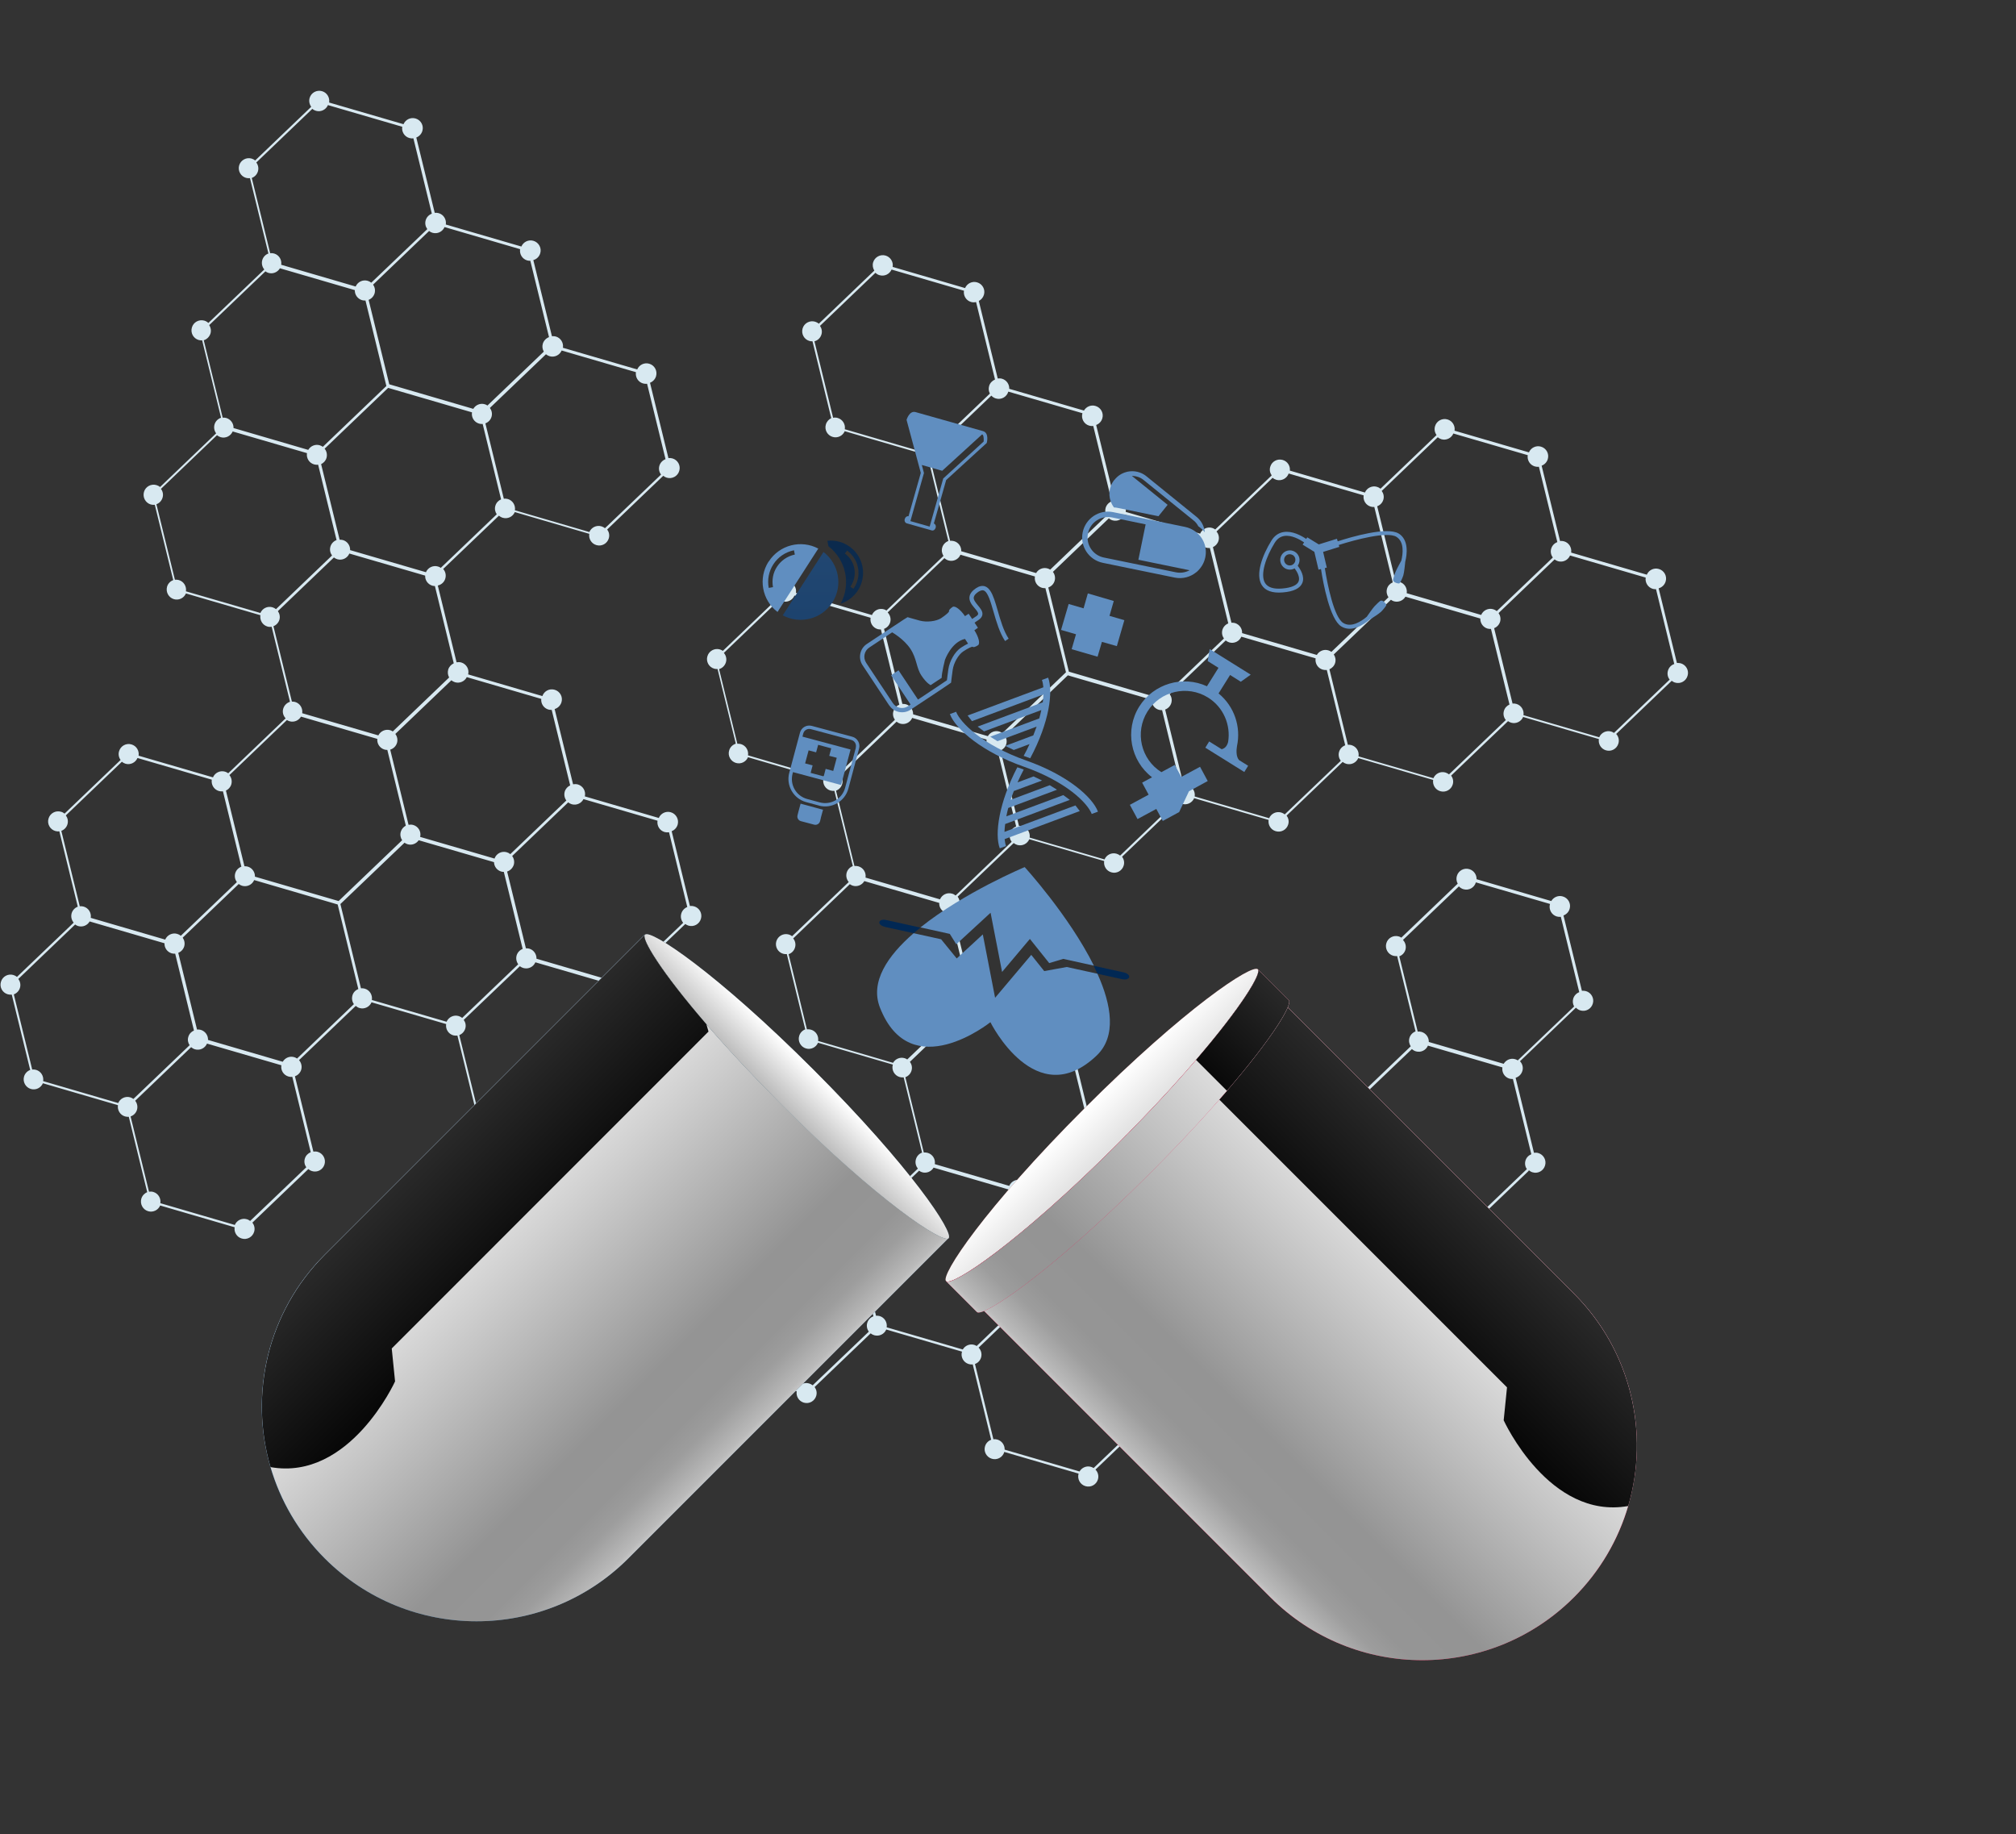 <svg width="531" height="483" viewBox="0 0 531 483" fill="none" xmlns="http://www.w3.org/2000/svg">
<rect x="0" y="0" width="531" height="483" fill="#333333" stroke="none"/>
<path d="M402.597 308.401L387.793 322.577C388.242 323.206 388.422 324.037 388.175 324.846C387.77 326.261 386.288 327.07 384.895 326.643C383.592 326.261 382.828 324.98 383.03 323.677L363.643 318.016C363.643 318.016 363.62 318.218 363.575 318.331C363.171 319.746 361.688 320.555 360.273 320.128C359.801 319.993 359.419 319.723 359.105 319.409L344.368 333.517C344.997 334.169 345.289 335.135 344.997 336.078C344.727 336.954 344.053 337.606 343.244 337.875L348.142 357.914C348.456 357.892 348.771 357.914 349.108 358.004C350.299 358.364 351.062 359.464 351.017 360.655L370.697 366.406C371.303 365.373 372.539 364.856 373.73 365.193C375.145 365.597 375.954 367.08 375.527 368.473C375.302 369.237 374.763 369.821 374.067 370.135L378.942 390.039C379.234 390.039 379.526 390.039 379.84 390.129C381.255 390.534 382.064 392.016 381.637 393.409C381.233 394.824 379.75 395.633 378.357 395.206C377.953 395.094 377.594 394.869 377.302 394.6L362.564 408.708C363.126 409.359 363.328 410.258 363.081 411.157C362.677 412.572 361.194 413.381 359.801 412.954C358.386 412.549 357.6 411.067 358.004 409.674L338.437 403.968C338.033 405.383 336.55 406.192 335.157 405.765C333.742 405.361 332.955 403.878 333.36 402.463C333.607 401.564 334.303 400.935 335.135 400.665L330.282 380.874C329.878 380.941 329.473 380.941 329.069 380.829C327.654 380.424 326.867 378.942 327.272 377.549L307.727 371.843C307.323 373.235 305.84 374.067 304.447 373.64C303.975 373.505 303.594 373.235 303.279 372.921L288.542 387.029C289.171 387.681 289.463 388.647 289.193 389.59C288.789 391.005 287.306 391.814 285.891 391.387C284.498 390.983 283.689 389.5 284.094 388.085L264.527 382.379C264.122 383.794 262.64 384.603 261.247 384.176C259.854 383.772 259.023 382.289 259.45 380.896C259.697 380.065 260.303 379.458 261.067 379.166L256.215 359.33C255.878 359.374 255.518 359.33 255.181 359.24C253.766 358.835 252.957 357.353 253.384 355.96L233.435 350.141C232.918 351.354 231.57 352.028 230.267 351.646C229.908 351.534 229.593 351.377 229.324 351.152L214.564 365.283C215.036 365.934 215.238 366.765 214.991 367.597C214.587 369.012 213.104 369.821 211.711 369.394C210.408 369.012 209.622 367.709 209.847 366.406L190.234 360.677C189.718 361.891 188.37 362.564 187.067 362.183C185.652 361.778 184.843 360.296 185.27 358.903C185.517 358.071 186.146 357.442 186.887 357.173L182.035 337.359C181.698 337.404 181.338 337.359 180.979 337.269C179.676 336.887 178.912 335.606 179.114 334.303L159.278 328.507C158.761 329.72 157.413 330.394 156.11 330.013C154.695 329.608 153.886 328.125 154.313 326.733C154.582 325.834 155.256 325.205 156.087 324.935L151.19 304.852C150.853 304.896 150.471 304.852 150.112 304.762C148.809 304.38 148.045 303.099 148.247 301.796L128.635 296.068C128.118 297.281 126.77 297.955 125.467 297.573C124.075 297.169 123.266 295.686 123.67 294.293C123.917 293.439 124.569 292.81 125.333 292.541L120.48 272.726C120.121 272.771 119.739 272.749 119.379 272.659C118.076 272.277 117.313 270.997 117.515 269.694L97.858 263.965C97.341 265.178 95.993 265.852 94.69 265.47C94.308 265.358 93.971 265.156 93.702 264.909L78.763 279.196C79.347 279.848 79.594 280.791 79.347 281.69C79.1 282.544 78.448 283.173 77.684 283.442L82.537 303.279C82.896 303.234 83.3 303.234 83.682 303.346C85.075 303.751 85.884 305.233 85.48 306.626C85.075 308.042 83.593 308.85 82.2 308.424C81.818 308.311 81.481 308.109 81.211 307.884L66.474 321.992C66.991 322.644 67.193 323.52 66.946 324.374C66.541 325.789 65.059 326.598 63.666 326.171C62.363 325.789 61.599 324.509 61.801 323.206L42.189 317.477C41.673 318.69 40.325 319.364 39.022 318.982C37.629 318.578 36.82 317.095 37.224 315.68C37.472 314.871 38.056 314.264 38.775 313.972L33.922 294.113C33.608 294.136 33.271 294.113 32.934 294.023C31.631 293.641 30.867 292.361 31.069 291.058L11.3 285.284C10.783 286.498 9.435 287.172 8.132 286.79C6.739 286.385 5.931 284.903 6.335 283.51C6.582 282.678 7.211 282.049 7.952 281.78L3.1 261.943C2.763 261.988 2.404 261.943 2.044 261.853C0.629 261.449 -0.18 259.966 0.247 258.573C0.651 257.158 2.134 256.349 3.527 256.776C3.886 256.889 4.201 257.046 4.47 257.27L19.41 242.983C18.848 242.331 18.623 241.41 18.87 240.511C19.118 239.68 19.747 239.051 20.488 238.782L15.636 218.945C15.299 218.99 14.939 218.945 14.58 218.855C13.164 218.451 12.356 216.968 12.782 215.575C13.187 214.16 14.669 213.374 16.062 213.778C16.422 213.868 16.736 214.048 17.006 214.272L31.765 200.142C31.294 199.49 31.114 198.659 31.361 197.85C31.765 196.435 33.248 195.626 34.641 196.053C35.944 196.435 36.708 197.715 36.506 199.018L56.095 204.724C56.612 203.511 57.96 202.837 59.263 203.219C59.577 203.309 59.869 203.466 60.116 203.646L75.236 189.179C74.606 188.505 74.314 187.539 74.606 186.618C74.876 185.741 75.55 185.09 76.381 184.82L71.551 165.074C71.192 165.118 70.81 165.118 70.45 165.006C69.147 164.624 68.384 163.344 68.586 162.018L48.974 156.29C48.457 157.503 47.109 158.177 45.806 157.795C44.413 157.39 43.605 155.908 44.009 154.492C44.256 153.661 44.885 153.055 45.626 152.763L40.774 132.948C40.437 132.993 40.078 132.948 39.718 132.859C38.325 132.454 37.517 130.971 37.921 129.556C38.325 128.141 39.808 127.332 41.223 127.759C41.583 127.871 41.897 128.029 42.167 128.253L56.926 114.123C56.455 113.471 56.275 112.64 56.5 111.809C56.747 110.933 57.421 110.281 58.229 110.012L53.242 89.636C52.95 89.636 52.636 89.636 52.343 89.546C50.928 89.141 50.12 87.659 50.546 86.243C50.951 84.828 52.433 84.042 53.826 84.446C54.231 84.558 54.59 84.783 54.882 85.053L69.619 70.967C69.058 70.316 68.833 69.395 69.08 68.496C69.327 67.665 69.934 67.036 70.698 66.766L65.845 46.929C65.508 46.974 65.149 46.929 64.789 46.84C63.396 46.435 62.588 44.953 62.992 43.56C63.396 42.167 64.879 41.358 66.272 41.763C66.631 41.875 66.946 42.032 67.215 42.257L81.975 28.126C81.503 27.475 81.323 26.643 81.548 25.812C81.953 24.397 83.435 23.611 84.828 24.015C86.131 24.397 86.895 25.677 86.693 27.003L106.282 32.709C106.799 31.496 108.147 30.822 109.45 31.204C110.865 31.608 111.674 33.091 111.247 34.484C111 35.315 110.393 35.922 109.652 36.214L114.505 56.05C114.841 56.005 115.201 56.05 115.56 56.14C116.863 56.522 117.627 57.803 117.425 59.128L137.329 64.924C137.846 63.711 139.194 63.037 140.497 63.419C141.89 63.823 142.721 65.306 142.294 66.699C142.024 67.62 141.305 68.271 140.474 68.496L145.372 88.535C145.709 88.512 146.068 88.535 146.405 88.625C147.708 89.007 148.472 90.287 148.27 91.59L167.837 97.296C168.353 96.083 169.701 95.409 171.004 95.791C172.42 96.195 173.206 97.678 172.802 99.071C172.554 99.902 171.948 100.509 171.206 100.801L176.059 120.638C176.396 120.593 176.755 120.638 177.115 120.727C178.53 121.132 179.339 122.614 178.912 124.007C178.508 125.423 177.025 126.209 175.632 125.805C175.273 125.692 174.958 125.535 174.689 125.31L159.929 139.441C160.401 140.092 160.603 140.924 160.356 141.755C159.951 143.17 158.469 143.979 157.076 143.552C155.773 143.17 155.009 141.89 155.211 140.587L135.599 134.858C135.083 136.071 133.735 136.745 132.432 136.363C132.05 136.251 131.69 136.049 131.421 135.801L116.729 149.842C117.313 150.494 117.56 151.437 117.29 152.358C117.021 153.324 116.234 153.998 115.313 154.2L120.256 174.419C120.66 174.352 121.064 174.352 121.491 174.464C122.839 174.868 123.648 176.239 123.311 177.609L142.856 183.315C143.327 181.99 144.72 181.248 146.09 181.653C147.506 182.057 148.315 183.54 147.888 184.933C147.618 185.831 146.922 186.483 146.09 186.73L150.943 206.544C151.347 206.477 151.774 206.477 152.201 206.589C153.571 206.993 154.358 208.364 154.043 209.734L173.52 215.418C174.037 214.205 175.385 213.531 176.688 213.913C178.081 214.317 178.89 215.8 178.485 217.193C178.238 218.001 177.654 218.608 176.913 218.9L181.72 238.602C182.08 238.557 182.439 238.579 182.821 238.692C184.236 239.096 185.045 240.579 184.618 241.972C184.214 243.387 182.731 244.196 181.338 243.769C181.024 243.679 180.754 243.522 180.507 243.342L165.433 257.765C165.95 258.416 166.174 259.315 165.927 260.168C165.68 260.977 165.096 261.584 164.355 261.876L169.207 281.735C169.544 281.713 169.881 281.735 170.218 281.825C171.633 282.229 172.442 283.712 172.015 285.105L194.48 291.665L200.007 314.264C200.366 314.22 200.748 314.22 201.13 314.332C202.433 314.714 203.197 315.994 202.995 317.297L222.584 323.003C223.101 321.79 224.449 321.116 225.752 321.498C226.156 321.611 226.493 321.813 226.785 322.082L241.769 307.75C241.208 307.098 240.983 306.177 241.253 305.278C241.5 304.447 242.106 303.818 242.87 303.549L238.018 283.734C237.681 283.779 237.321 283.734 236.962 283.645C235.569 283.24 234.76 281.757 235.165 280.365L215.463 274.614C214.946 275.827 213.598 276.501 212.295 276.119C210.902 275.714 210.071 274.232 210.498 272.816C210.745 271.985 211.352 271.379 212.093 271.086L207.241 251.272C206.926 251.295 206.589 251.272 206.275 251.182C204.859 250.778 204.073 249.295 204.477 247.902C204.882 246.51 206.364 245.701 207.757 246.105C208.094 246.195 208.364 246.352 208.633 246.555L223.55 232.289C222.989 231.638 222.764 230.717 223.011 229.818C223.258 228.987 223.887 228.358 224.629 228.088L219.776 208.274C219.439 208.319 219.08 208.274 218.72 208.184C217.417 207.802 216.653 206.522 216.856 205.219L197.019 199.423C196.502 200.636 195.154 201.31 193.851 200.928C192.459 200.524 191.627 199.041 192.054 197.648C192.301 196.749 192.998 196.12 193.806 195.851L188.999 176.194C188.707 176.194 188.415 176.194 188.123 176.104C186.707 175.7 185.899 174.217 186.326 172.824C186.73 171.431 188.213 170.622 189.605 171.027C189.897 171.117 190.145 171.251 190.392 171.409L205.017 157.413C204.455 156.761 204.23 155.84 204.5 154.964C204.904 153.549 206.387 152.74 207.78 153.167C209.083 153.549 209.869 154.829 209.644 156.132L229.661 161.973C230.177 160.76 231.525 160.086 232.828 160.468C233.075 160.536 233.278 160.648 233.48 160.783L248.509 146.405C248.105 145.776 247.947 144.99 248.172 144.203C248.419 143.372 249.026 142.766 249.79 142.474L244.937 122.637C244.6 122.682 244.241 122.637 243.881 122.547C242.466 122.143 241.68 120.66 242.084 119.267L222.494 113.561C221.978 114.774 220.63 115.448 219.327 115.066C217.911 114.662 217.103 113.179 217.53 111.786C217.754 111.022 218.293 110.438 218.945 110.124L214.003 89.883C213.733 89.883 213.463 89.883 213.194 89.793C211.779 89.388 210.992 87.906 211.397 86.513C211.801 85.098 213.284 84.311 214.677 84.716C215.058 84.828 215.395 85.008 215.665 85.255L230.29 71.259C229.908 70.63 229.751 69.866 229.975 69.103C230.38 67.71 231.862 66.901 233.255 67.305C234.558 67.687 235.344 68.99 235.12 70.293L254.193 75.865C254.709 74.651 256.057 73.977 257.36 74.359C258.776 74.764 259.584 76.246 259.158 77.639C258.933 78.381 258.439 78.942 257.81 79.257L262.797 99.678C263.156 99.633 263.538 99.633 263.92 99.745C265.111 100.082 265.875 101.205 265.83 102.396L285.509 108.124C286.116 107.091 287.351 106.552 288.542 106.911C289.957 107.316 290.766 108.798 290.339 110.191C290.092 111.022 289.485 111.629 288.722 111.921L293.574 131.758C293.934 131.713 294.293 131.758 294.652 131.848C295.955 132.23 296.719 133.51 296.517 134.813L316.107 140.542C316.623 139.328 317.971 138.655 319.274 139.036C319.566 139.126 319.836 139.261 320.083 139.441L334.955 125.198C334.506 124.546 334.326 123.738 334.573 122.929C334.977 121.514 336.46 120.727 337.853 121.132C339.111 121.491 339.875 122.682 339.74 123.94L359.509 129.713C360.026 128.5 361.374 127.826 362.677 128.208C363.036 128.321 363.351 128.478 363.62 128.702L378.38 114.572C377.908 113.92 377.728 113.089 377.976 112.258C378.38 110.843 379.863 110.056 381.255 110.461C382.558 110.843 383.322 112.123 383.12 113.426L402.71 119.132C403.226 117.919 404.574 117.245 405.877 117.627C407.293 118.032 408.101 119.514 407.674 120.907C407.427 121.738 406.821 122.345 406.057 122.637L410.909 142.474C411.246 142.429 411.606 142.474 411.965 142.564C413.268 142.945 414.032 144.226 413.83 145.529L433.757 151.347C434.273 150.134 435.621 149.46 436.924 149.842C438.339 150.247 439.148 151.729 438.721 153.122C438.452 154.043 437.733 154.695 436.879 154.942L441.687 174.599C442.024 174.576 442.361 174.599 442.698 174.689C444.113 175.093 444.922 176.576 444.495 177.969C444.09 179.384 442.608 180.193 441.215 179.766C440.878 179.676 440.586 179.496 440.316 179.294L425.692 193.29C426.298 193.941 426.545 194.885 426.276 195.806C425.871 197.221 424.389 198.03 422.996 197.603C421.693 197.221 420.929 195.941 421.131 194.638L401.182 188.819C400.665 190.032 399.317 190.706 398.014 190.324C397.722 190.234 397.453 190.1 397.206 189.92L382.221 204.253C382.693 204.904 382.895 205.735 382.648 206.567C382.244 207.982 380.761 208.791 379.346 208.364C378.043 207.982 377.279 206.701 377.481 205.398L357.757 199.647C357.24 200.861 355.892 201.534 354.589 201.153C354.23 201.04 353.915 200.883 353.646 200.658L338.886 214.789C339.358 215.44 339.56 216.272 339.313 217.103C338.909 218.518 337.426 219.327 336.011 218.9C334.708 218.518 333.944 217.238 334.146 215.935L314.534 210.206C314.017 211.419 312.669 212.093 311.366 211.711C311.052 211.621 310.782 211.464 310.535 211.284L295.551 225.617C296.023 226.269 296.225 227.1 295.978 227.931C295.573 229.346 294.091 230.155 292.698 229.728C291.395 229.346 290.631 228.066 290.833 226.763L271.109 221.012C270.592 222.225 269.244 222.899 267.941 222.517C267.582 222.405 267.267 222.247 266.998 222.023L252.238 236.131C252.71 236.782 252.912 237.613 252.665 238.445C252.418 239.321 251.722 239.972 250.913 240.242L255.9 260.685C256.237 260.64 256.596 260.685 256.933 260.775C258.236 261.157 259.023 262.437 258.798 263.74L278.365 269.447C278.882 268.233 280.23 267.559 281.533 267.941C282.948 268.346 283.757 269.828 283.33 271.221C283.083 272.052 282.476 272.659 281.735 272.951L286.587 292.788C286.924 292.743 287.284 292.788 287.643 292.878C288.946 293.26 289.71 294.54 289.508 295.843L309.547 301.684C310.153 300.651 311.389 300.134 312.58 300.471C312.827 300.538 313.029 300.651 313.231 300.785L328.081 286.565C327.744 285.958 327.654 285.24 327.856 284.543C328.26 283.128 329.743 282.319 331.136 282.746C332.326 283.083 333.09 284.206 333.045 285.397L352.725 291.125C353.331 290.092 354.567 289.575 355.758 289.912C355.96 289.98 356.139 290.047 356.319 290.159L371.573 275.557C371.169 274.928 371.011 274.142 371.236 273.355C371.483 272.524 372.09 271.918 372.854 271.626L368.001 251.789C367.664 251.834 367.305 251.789 366.945 251.699C365.552 251.295 364.744 249.812 365.148 248.419C365.552 247.004 367.035 246.195 368.45 246.622C368.697 246.689 368.9 246.802 369.102 246.936L383.951 232.716C383.614 232.109 383.524 231.391 383.727 230.694C384.131 229.279 385.614 228.47 387.007 228.897C388.197 229.256 388.961 230.357 388.916 231.548L408.596 237.299C409.202 236.266 410.438 235.726 411.628 236.086C413.044 236.49 413.852 237.973 413.426 239.366C413.178 240.197 412.572 240.803 411.808 241.096L416.661 260.932C417.02 260.887 417.379 260.932 417.739 261.022C419.132 261.426 419.963 262.909 419.536 264.302C419.132 265.717 417.649 266.526 416.256 266.099C415.784 265.964 415.402 265.695 415.088 265.38L400.351 279.488C400.98 280.14 401.272 281.106 400.98 282.049C400.71 282.948 400.036 283.577 399.205 283.847L404.035 303.594C404.395 303.549 404.776 303.549 405.158 303.661C406.574 304.065 407.382 305.548 406.956 306.941C406.551 308.356 405.069 309.165 403.676 308.738C403.294 308.626 402.979 308.446 402.687 308.199L402.597 308.401ZM373.37 271.671C373.707 271.626 374.067 271.671 374.426 271.76C375.617 272.12 376.381 273.221 376.336 274.411L396.06 280.162C396.667 279.129 397.902 278.59 399.093 278.949C399.34 279.017 399.565 279.129 399.767 279.264L414.616 265.066C414.279 264.459 414.167 263.74 414.369 263.022C414.616 262.19 415.223 261.584 415.964 261.292L411.112 241.455C410.752 241.5 410.393 241.455 410.056 241.365C408.663 240.961 407.854 239.478 408.259 238.063L388.736 232.379C388.332 233.794 386.849 234.603 385.456 234.176C384.985 234.041 384.58 233.772 384.266 233.435L369.529 247.543C370.158 248.195 370.45 249.183 370.18 250.127C369.933 250.958 369.304 251.587 368.563 251.856L373.415 271.693L373.37 271.671ZM309.187 302.47L289.238 296.652C288.722 297.865 287.374 298.539 286.071 298.157C285.734 298.067 285.419 297.887 285.172 297.685L270.413 311.816C270.862 312.445 271.042 313.276 270.817 314.107C270.592 314.916 269.986 315.523 269.267 315.815L274.277 336.348C274.591 336.325 274.883 336.348 275.198 336.438C276.276 336.752 276.995 337.696 277.085 338.751L296.966 344.547C297.618 343.694 298.719 343.289 299.819 343.604C299.999 343.649 300.179 343.739 300.359 343.829L315.5 329.339C315.208 328.754 315.118 328.058 315.32 327.384C315.545 326.598 316.129 325.991 316.826 325.699L311.973 305.818C311.659 305.818 311.344 305.818 311.052 305.728C309.637 305.323 308.85 303.841 309.255 302.448L309.187 302.47ZM315.792 141.261L296.203 135.532C295.686 136.745 294.338 137.419 293.035 137.037C292.653 136.925 292.338 136.745 292.069 136.498L277.332 150.606C277.826 151.257 278.028 152.134 277.781 152.965C277.534 153.819 276.905 154.425 276.119 154.717L281.533 176.89L303.526 183.315C304.043 182.102 305.391 181.428 306.694 181.81C307.031 181.9 307.345 182.08 307.592 182.282L322.374 168.151C321.925 167.522 321.745 166.691 321.97 165.882C322.217 165.074 322.801 164.467 323.52 164.175L318.668 144.316C318.331 144.361 317.994 144.316 317.657 144.226C316.354 143.844 315.59 142.563 315.792 141.238V141.261ZM309.996 211.015C309.457 210.363 309.232 209.465 309.502 208.589C309.727 207.825 310.266 207.241 310.94 206.926L306.087 187.022C305.795 187.022 305.526 187.022 305.233 186.932C304.043 186.595 303.279 185.472 303.324 184.281L281.263 177.856L264.684 193.739C265.111 194.368 265.268 195.177 265.043 195.963C264.819 196.749 264.235 197.333 263.538 197.648L268.391 217.53C268.705 217.507 269.02 217.53 269.334 217.619C270.637 218.001 271.401 219.282 271.199 220.585L290.923 226.336C291.44 225.123 292.788 224.449 294.091 224.831C294.45 224.943 294.765 225.1 295.034 225.325L309.974 211.015H309.996ZM353.129 200.344C352.657 199.692 352.455 198.839 352.702 198.007C352.949 197.176 353.556 196.57 354.32 196.278L349.467 176.441C349.13 176.486 348.748 176.441 348.389 176.351C347.086 175.969 346.322 174.689 346.524 173.386L326.957 167.68C326.441 168.893 325.093 169.567 323.79 169.185C323.43 169.072 323.116 168.893 322.846 168.668L308.087 182.799C308.558 183.45 308.76 184.281 308.513 185.135C308.266 185.966 307.66 186.573 306.896 186.865L311.748 206.701C312.085 206.657 312.445 206.701 312.804 206.791C314.107 207.173 314.871 208.454 314.669 209.757L334.281 215.485C334.798 214.272 336.146 213.598 337.448 213.98C337.808 214.092 338.122 214.25 338.392 214.474L353.152 200.366L353.129 200.344ZM396.644 189.65C396.082 188.999 395.858 188.078 396.127 187.202C396.352 186.415 396.914 185.854 397.588 185.539L392.713 165.635C392.421 165.635 392.106 165.635 391.814 165.545C390.623 165.208 389.86 164.085 389.905 162.894L370.18 157.143C369.574 158.177 368.338 158.693 367.147 158.356C366.855 158.267 366.586 158.132 366.361 157.952L351.309 172.352C351.736 172.981 351.894 173.79 351.669 174.576C351.444 175.363 350.86 175.947 350.164 176.261L355.016 196.143C355.331 196.12 355.645 196.143 355.96 196.233C357.263 196.615 358.049 197.895 357.824 199.198L377.549 204.949C378.065 203.736 379.413 203.062 380.716 203.444C381.076 203.556 381.39 203.736 381.66 203.938L396.599 189.65H396.644ZM436.138 155.166C435.868 155.166 435.599 155.166 435.329 155.077C434.026 154.695 433.262 153.392 433.464 152.111L413.538 146.293C413.021 147.506 411.673 148.18 410.37 147.798C410.033 147.686 409.719 147.528 409.472 147.326L394.712 161.457C395.161 162.086 395.341 162.917 395.116 163.726C394.869 164.534 394.285 165.141 393.544 165.433L398.396 185.292C398.733 185.247 399.07 185.292 399.407 185.382C400.71 185.764 401.474 187.044 401.272 188.347L421.221 194.166C421.738 192.953 423.086 192.279 424.389 192.661C424.658 192.751 424.905 192.863 425.107 193.02L439.777 178.979C439.26 178.328 439.081 177.474 439.328 176.621C439.575 175.767 440.204 175.138 440.99 174.868L436.183 155.166H436.138ZM363.935 129.287C364.407 129.938 364.609 130.769 364.362 131.6C364.115 132.432 363.508 133.038 362.744 133.33L367.597 153.167C367.934 153.122 368.293 153.167 368.653 153.257C369.956 153.639 370.719 154.919 370.517 156.222L390.129 161.951C390.646 160.738 391.994 160.064 393.297 160.446C393.656 160.558 393.971 160.715 394.24 160.94L409 146.832C408.528 146.18 408.326 145.327 408.573 144.496C408.82 143.664 409.427 143.058 410.191 142.766L405.338 122.929C404.979 122.974 404.619 122.929 404.26 122.839C402.957 122.457 402.193 121.177 402.395 119.874L382.806 114.168C382.289 115.381 380.941 116.055 379.638 115.673C379.279 115.56 378.964 115.381 378.694 115.156L363.935 129.287ZM320.42 139.98C320.982 140.631 321.206 141.553 320.937 142.429C320.712 143.193 320.15 143.777 319.476 144.091L324.351 163.995C324.643 163.995 324.958 163.995 325.272 164.085C326.463 164.445 327.227 165.545 327.159 166.736L346.839 172.487C347.445 171.454 348.681 170.914 349.872 171.274C350.186 171.364 350.433 171.499 350.68 171.678L365.71 157.301C365.283 156.672 365.103 155.863 365.328 155.054C365.552 154.268 366.136 153.661 366.833 153.369L361.98 133.51C361.666 133.533 361.351 133.51 361.037 133.42C359.734 133.038 358.97 131.758 359.172 130.455L339.425 124.704C338.954 126.007 337.561 126.748 336.19 126.366C335.809 126.254 335.472 126.074 335.202 125.827L320.375 140.025L320.42 139.98ZM219.394 110.034C219.799 109.944 220.225 109.944 220.652 110.079C221.955 110.461 222.719 111.741 222.517 113.044L242.196 118.795C242.803 117.762 244.038 117.223 245.229 117.582C245.454 117.65 245.656 117.74 245.858 117.874L260.73 103.654C260.416 103.07 260.326 102.351 260.528 101.654C260.753 100.846 261.359 100.262 262.078 99.947L257.091 79.549C256.664 79.639 256.215 79.661 255.765 79.526C254.462 79.144 253.698 77.864 253.901 76.561L234.828 70.99C234.311 72.203 232.963 72.854 231.66 72.472C231.233 72.36 230.874 72.113 230.582 71.843L215.98 85.817C216.429 86.468 216.609 87.277 216.361 88.086C216.092 89.007 215.373 89.658 214.519 89.883L219.439 110.034H219.394ZM250.239 142.429C250.576 142.384 250.935 142.429 251.295 142.519C252.485 142.856 253.249 143.979 253.182 145.169L272.906 150.921C273.49 149.887 274.748 149.348 275.939 149.707C276.186 149.775 276.411 149.887 276.613 150.022L291.462 135.801C291.125 135.195 291.013 134.476 291.215 133.757C291.462 132.926 292.069 132.319 292.81 132.027L287.958 112.191C287.621 112.236 287.261 112.191 286.902 112.101C285.487 111.696 284.7 110.214 285.105 108.821L265.583 103.137C265.178 104.552 263.695 105.361 262.303 104.934C261.831 104.8 261.426 104.53 261.112 104.193L246.375 118.301C247.004 118.975 247.296 119.941 247.026 120.885C246.779 121.716 246.15 122.322 245.409 122.614L250.261 142.429H250.239ZM233.817 161.299C234.446 161.973 234.738 162.939 234.468 163.883C234.221 164.714 233.615 165.321 232.851 165.613L237.681 185.382C237.973 185.382 238.287 185.382 238.602 185.472C239.793 185.809 240.534 186.932 240.511 188.123L260.191 193.874C260.797 192.84 262.011 192.301 263.224 192.661C263.538 192.751 263.785 192.908 264.032 193.065L280.769 177.047L275.355 154.897C275.063 154.897 274.748 154.897 274.456 154.807C273.153 154.425 272.367 153.145 272.592 151.819L252.98 146.091C252.463 147.304 251.115 147.978 249.812 147.596C249.408 147.483 249.048 147.259 248.756 146.989L233.817 161.277V161.299ZM194.256 195.873C194.548 195.873 194.84 195.873 195.154 195.963C196.457 196.345 197.221 197.626 197.019 198.928L216.856 204.724C217.372 203.511 218.72 202.837 220.023 203.219C220.36 203.309 220.675 203.489 220.922 203.691L235.704 189.561C235.255 188.909 235.075 188.1 235.322 187.292C235.547 186.483 236.153 185.876 236.872 185.584L232.02 165.77C231.75 165.77 231.458 165.77 231.166 165.68C229.863 165.298 229.099 164.018 229.301 162.692L209.262 156.851C208.746 158.064 207.398 158.738 206.095 158.356C205.803 158.267 205.533 158.132 205.286 157.952L190.661 171.948C191.223 172.599 191.47 173.52 191.2 174.419C190.931 175.318 190.234 175.969 189.403 176.216L194.211 195.873H194.256ZM225.055 228.066C225.392 228.021 225.752 228.066 226.111 228.156C227.414 228.538 228.178 229.818 227.976 231.121L247.588 236.85C248.105 235.637 249.453 234.963 250.756 235.344C251.115 235.434 251.429 235.614 251.699 235.839L266.459 221.708C265.987 221.057 265.785 220.225 266.032 219.394C266.279 218.563 266.885 217.956 267.649 217.664L262.797 197.828C262.437 197.873 262.078 197.828 261.719 197.738C260.416 197.356 259.652 196.075 259.854 194.772L240.264 189.066C239.748 190.279 238.4 190.953 237.097 190.571C236.737 190.459 236.4 190.279 236.153 190.055L221.394 204.185C221.888 204.837 222.068 205.668 221.82 206.499C221.573 207.33 220.967 207.937 220.203 208.229L225.055 228.066ZM235.232 279.893C235.839 278.859 237.074 278.32 238.265 278.68C238.534 278.747 238.759 278.882 238.961 279.017L253.811 264.819C253.451 264.212 253.339 263.471 253.541 262.729C253.788 261.898 254.417 261.269 255.181 261L250.171 240.534C249.879 240.534 249.565 240.534 249.273 240.444C248.082 240.085 247.318 238.984 247.386 237.793L227.661 232.042C227.055 233.075 225.819 233.615 224.629 233.255C224.337 233.165 224.067 233.031 223.842 232.851L208.925 247.139C209.442 247.79 209.667 248.666 209.397 249.542C209.15 250.396 208.499 251.025 207.712 251.295L212.542 271.086C212.902 271.042 213.261 271.086 213.621 271.176C214.924 271.558 215.687 272.839 215.485 274.142L235.255 279.915L235.232 279.893ZM243.297 303.526C243.634 303.481 243.994 303.526 244.353 303.616C245.656 303.998 246.442 305.278 246.218 306.581L265.83 312.31C266.346 311.097 267.694 310.423 268.997 310.805C269.357 310.917 269.671 311.074 269.941 311.322L284.7 297.191C284.206 296.539 284.026 295.708 284.273 294.855C284.521 294.023 285.127 293.417 285.891 293.125L281.039 273.288C280.679 273.333 280.32 273.288 279.96 273.198C278.657 272.816 277.893 271.536 278.096 270.233L258.528 264.527C258.012 265.74 256.664 266.414 255.361 266.032C255.001 265.92 254.687 265.74 254.417 265.515L239.658 279.646C240.152 280.297 240.332 281.128 240.085 281.96C239.837 282.791 239.231 283.397 238.467 283.689L243.32 303.526H243.297ZM227.032 322.711C227.459 323.34 227.616 324.149 227.392 324.935C227.167 325.722 226.583 326.306 225.887 326.62L230.739 346.502C231.054 346.479 231.368 346.502 231.683 346.592C232.986 346.974 233.749 348.254 233.547 349.557L253.586 355.398C254.193 354.365 255.428 353.826 256.619 354.185C256.844 354.252 257.046 354.365 257.248 354.477L272.12 340.257C271.805 339.673 271.715 338.954 271.918 338.257C272.142 337.448 272.749 336.864 273.468 336.55L268.436 315.994C268.144 315.994 267.829 315.994 267.537 315.904C266.346 315.567 265.583 314.444 265.627 313.254L245.903 307.502C245.296 308.536 244.061 309.075 242.87 308.716C242.578 308.626 242.309 308.491 242.084 308.311L227.032 322.711ZM97.97 263.358L117.627 269.087C118.144 267.874 119.492 267.2 120.795 267.582C121.154 267.694 121.469 267.852 121.738 268.076L136.498 253.946C136.026 253.294 135.846 252.463 136.071 251.632C136.318 250.8 136.925 250.194 137.666 249.902L132.701 229.616C132.477 229.616 132.23 229.593 132.005 229.526C130.882 229.189 130.14 228.178 130.118 227.055L110.281 221.281C109.652 222.202 108.484 222.674 107.361 222.337C107.069 222.247 106.777 222.113 106.552 221.933L89.658 238.085L95.072 260.281C95.409 260.236 95.746 260.281 96.083 260.371C97.386 260.753 98.15 262.033 97.948 263.336L97.97 263.358ZM176.149 219.192C175.789 219.237 175.407 219.215 175.048 219.125C173.745 218.743 172.981 217.462 173.183 216.137L153.684 210.453C153.122 211.576 151.819 212.16 150.584 211.801C150.247 211.689 149.932 211.531 149.662 211.307L134.903 225.437C135.375 226.089 135.554 226.92 135.33 227.729C135.06 228.605 134.386 229.256 133.577 229.526L138.52 249.745C138.812 249.745 139.104 249.745 139.396 249.834C140.587 250.171 141.35 251.295 141.305 252.485L160.985 258.236C161.591 257.203 162.827 256.664 164.018 257.023C164.332 257.113 164.624 257.27 164.871 257.45L179.945 243.028C179.406 242.376 179.182 241.477 179.451 240.579C179.698 239.77 180.282 239.164 181.024 238.871L176.216 219.17L176.149 219.192ZM145.327 186.955C145.035 186.955 144.743 186.955 144.451 186.865C143.215 186.505 142.429 185.315 142.563 184.057L122.951 178.328C122.39 179.451 121.087 180.035 119.851 179.676C119.492 179.564 119.155 179.384 118.885 179.159L104.126 193.29C104.62 193.941 104.8 194.795 104.575 195.626C104.305 196.525 103.609 197.176 102.778 197.423L107.608 217.215C108.012 217.148 108.439 217.148 108.843 217.26C110.214 217.664 111 219.035 110.663 220.405L130.253 226.111C130.724 224.786 132.117 224.045 133.488 224.449C133.847 224.561 134.139 224.718 134.409 224.943L149.168 210.813C148.696 210.161 148.517 209.33 148.741 208.499C148.966 207.735 149.505 207.151 150.179 206.836L145.304 186.932L145.327 186.955ZM130.837 135.442C130.41 134.813 130.23 134.004 130.477 133.196C130.702 132.409 131.286 131.803 131.982 131.511L127.13 111.651C126.815 111.674 126.501 111.651 126.186 111.562C124.883 111.18 124.097 109.899 124.322 108.596L102.239 102.149L85.502 118.166C86.041 118.818 86.243 119.716 85.996 120.593C85.772 121.356 85.233 121.918 84.581 122.233L89.456 142.137C89.725 142.137 90.017 142.137 90.31 142.227C91.5 142.563 92.264 143.687 92.219 144.877L112.191 150.696C112.707 149.483 114.055 148.809 115.358 149.191C115.628 149.258 115.875 149.393 116.1 149.55L130.837 135.442ZM170.443 101.07C170.083 101.115 169.724 101.07 169.364 100.981C168.061 100.599 167.298 99.318 167.5 98.015L147.933 92.309C147.416 93.522 146.068 94.196 144.765 93.814C144.406 93.702 144.069 93.522 143.799 93.297L129.039 107.428C129.511 108.08 129.713 108.933 129.466 109.764C129.219 110.596 128.613 111.202 127.849 111.494L132.701 131.331C133.038 131.286 133.398 131.331 133.757 131.421C135.06 131.803 135.824 133.083 135.622 134.386L155.234 140.115C155.75 138.902 157.098 138.228 158.401 138.61C158.761 138.722 159.075 138.879 159.345 139.104L174.105 124.996C173.633 124.344 173.431 123.513 173.678 122.659C173.925 121.828 174.531 121.222 175.295 120.93L170.443 101.093V101.07ZM139.688 68.676C139.418 68.676 139.126 68.676 138.857 68.586C137.554 68.204 136.79 66.923 136.992 65.62L117.088 59.802C116.571 61.015 115.223 61.689 113.92 61.307C113.583 61.217 113.269 61.038 113.022 60.835L98.262 74.966C98.734 75.617 98.891 76.426 98.667 77.257C98.419 78.066 97.835 78.673 97.094 78.965L102.531 101.205L124.659 107.675C125.265 106.642 126.501 106.103 127.692 106.462C127.961 106.529 128.186 106.664 128.388 106.799L143.237 92.601C142.878 91.995 142.766 91.253 142.968 90.534C143.215 89.703 143.844 89.074 144.608 88.782L139.688 68.698V68.676ZM71.147 66.676C71.484 66.631 71.843 66.676 72.203 66.766C73.506 67.148 74.269 68.429 74.067 69.731L93.679 75.46C94.196 74.247 95.544 73.573 96.847 73.955C97.206 74.067 97.521 74.225 97.79 74.449L112.55 60.341C112.078 59.69 111.876 58.858 112.123 58.005C112.37 57.174 112.977 56.567 113.741 56.275L108.888 36.438C108.551 36.483 108.169 36.438 107.81 36.348C106.507 35.966 105.743 34.686 105.945 33.383L86.378 27.677C85.862 28.89 84.514 29.564 83.211 29.182C82.851 29.07 82.537 28.912 82.267 28.665L67.507 42.796C68.002 43.447 68.181 44.301 67.934 45.132C67.687 45.963 67.081 46.57 66.317 46.862L71.169 66.699L71.147 66.676ZM58.679 109.989C58.993 109.989 59.285 109.989 59.6 110.079C60.79 110.438 61.554 111.539 61.509 112.73L81.189 118.481C81.795 117.447 83.031 116.908 84.222 117.268C84.514 117.358 84.783 117.492 85.03 117.672L101.767 101.654L96.263 79.144C95.971 79.144 95.656 79.144 95.364 79.055C94.174 78.695 93.41 77.594 93.455 76.404L73.73 70.653C73.124 71.686 71.888 72.225 70.698 71.866C70.406 71.776 70.136 71.641 69.911 71.461L55.107 85.614C55.511 86.243 55.668 87.03 55.444 87.816C55.174 88.692 54.5 89.344 53.669 89.613L58.656 110.012L58.679 109.989ZM46.053 152.673C46.39 152.628 46.75 152.673 47.109 152.763C48.412 153.145 49.176 154.425 48.974 155.728L68.586 161.434C69.103 160.221 70.45 159.547 71.753 159.929C72.113 160.041 72.427 160.199 72.697 160.423L87.457 146.293C86.985 145.641 86.783 144.81 87.03 143.956C87.277 143.125 87.883 142.519 88.647 142.227L83.795 122.39C83.435 122.435 83.076 122.39 82.716 122.3C81.413 121.918 80.65 120.638 80.852 119.335L61.285 113.628C60.768 114.842 59.42 115.515 58.117 115.134C57.758 115.021 57.421 114.842 57.151 114.617L42.392 128.747C42.886 129.399 43.065 130.23 42.818 131.061C42.571 131.893 41.965 132.522 41.201 132.791L46.053 152.605V152.673ZM76.831 184.775C77.123 184.775 77.415 184.775 77.729 184.865C79.032 185.247 79.796 186.528 79.594 187.831L99.655 193.672C100.217 192.548 101.52 191.942 102.778 192.301C103.025 192.369 103.249 192.503 103.452 192.638L118.301 178.418C117.964 177.811 117.852 177.092 118.054 176.351C118.279 175.587 118.84 175.003 119.514 174.689L114.549 154.335C114.325 154.335 114.1 154.313 113.875 154.245C112.685 153.886 111.921 152.785 111.988 151.594L92.017 145.776C91.5 146.989 90.152 147.663 88.849 147.281C88.512 147.191 88.198 147.012 87.951 146.809L73.191 160.94C73.641 161.591 73.82 162.4 73.596 163.209C73.348 164.018 72.764 164.624 72.023 164.916L76.875 184.731L76.831 184.775ZM60.431 204.14C60.97 204.792 61.172 205.69 60.925 206.567C60.7 207.33 60.161 207.892 59.51 208.207L64.385 228.133C64.654 228.133 64.946 228.133 65.239 228.223C66.429 228.56 67.193 229.683 67.148 230.874L89.186 237.299L105.923 221.281C105.496 220.652 105.339 219.844 105.563 219.057C105.766 218.338 106.282 217.777 106.889 217.44L102.014 197.491C101.767 197.491 101.52 197.491 101.273 197.401C100.037 197.041 99.251 195.851 99.385 194.593L79.279 188.729C78.673 189.763 77.437 190.302 76.246 189.942C75.999 189.875 75.797 189.763 75.572 189.628L60.431 204.118V204.14ZM20.982 238.669C21.319 238.624 21.679 238.669 22.038 238.759C23.341 239.141 24.105 240.422 23.903 241.725L43.515 247.453C44.031 246.24 45.379 245.566 46.682 245.948C47.042 246.06 47.356 246.218 47.626 246.442L62.385 232.312C61.914 231.66 61.712 230.807 61.959 229.975C62.206 229.144 62.812 228.538 63.576 228.245L58.724 208.409C58.364 208.454 58.005 208.409 57.645 208.319C56.342 207.937 55.578 206.657 55.781 205.331L36.214 199.625C35.697 200.838 34.349 201.512 33.046 201.13C32.687 201.018 32.372 200.838 32.102 200.613L17.343 214.744C17.815 215.395 18.017 216.227 17.77 217.08C17.523 217.912 16.916 218.518 16.152 218.81L21.005 238.647L20.982 238.669ZM8.447 281.668C8.784 281.623 9.143 281.668 9.503 281.757C10.806 282.139 11.569 283.42 11.367 284.723L31.136 290.496C31.653 289.283 33.001 288.609 34.304 288.991C34.618 289.081 34.888 289.238 35.135 289.418L49.94 275.265C49.513 274.636 49.356 273.827 49.603 273.063C49.827 272.277 50.389 271.693 51.086 271.401L46.143 251.16C45.851 251.16 45.537 251.16 45.222 251.07C44.031 250.711 43.268 249.61 43.335 248.419L23.611 242.668C23.026 243.701 21.791 244.241 20.578 243.881C20.286 243.791 20.016 243.657 19.791 243.477L4.83 257.81C5.302 258.461 5.504 259.315 5.257 260.146C5.009 260.977 4.403 261.584 3.639 261.876L8.492 281.712L8.447 281.668ZM76.965 283.6C76.628 283.644 76.314 283.6 75.977 283.51C74.674 283.128 73.888 281.847 74.112 280.544L54.523 274.838C54.006 276.051 52.658 276.725 51.355 276.343C50.973 276.231 50.636 276.029 50.344 275.782L35.607 289.89C36.124 290.541 36.326 291.417 36.079 292.271C35.832 293.125 35.18 293.754 34.394 294.023L39.246 313.838C39.606 313.793 39.988 313.793 40.37 313.905C41.673 314.287 42.436 315.567 42.234 316.87L61.846 322.599C62.363 321.386 63.711 320.712 65.014 321.094C65.351 321.184 65.643 321.363 65.89 321.543L80.672 307.413C80.223 306.784 80.043 305.952 80.29 305.144C80.515 304.335 81.121 303.751 81.84 303.436L76.988 283.577L76.965 283.6ZM93.208 264.437C92.758 263.808 92.601 262.977 92.826 262.168C93.05 261.359 93.634 260.775 94.376 260.46L88.939 238.198L66.946 231.773C66.429 232.986 65.081 233.66 63.778 233.278C63.441 233.188 63.127 233.008 62.88 232.806L48.12 246.936C48.569 247.588 48.749 248.397 48.524 249.228C48.277 250.037 47.693 250.643 46.952 250.935L51.894 271.131C52.231 271.109 52.568 271.131 52.883 271.221C54.073 271.581 54.837 272.682 54.792 273.872L74.472 279.623C75.078 278.59 76.291 278.051 77.504 278.41C77.774 278.5 78.021 278.612 78.246 278.77L93.252 264.414L93.208 264.437ZM125.872 292.428C126.186 292.383 126.546 292.428 126.86 292.518C128.163 292.9 128.927 294.181 128.725 295.484L148.337 301.212C148.854 299.999 150.202 299.325 151.505 299.707C151.887 299.819 152.201 299.999 152.493 300.246L167.23 286.138C166.736 285.487 166.534 284.633 166.781 283.779C167.028 282.926 167.657 282.319 168.443 282.027L163.591 262.19C163.231 262.235 162.849 262.235 162.468 262.123C161.165 261.741 160.401 260.46 160.603 259.135L141.013 253.429C140.497 254.642 139.149 255.316 137.846 254.934C137.509 254.844 137.194 254.664 136.925 254.462L122.143 268.593C122.614 269.244 122.794 270.053 122.547 270.884C122.3 271.693 121.716 272.3 120.974 272.592L125.827 292.428H125.872ZM156.649 324.868C156.941 324.868 157.256 324.868 157.548 324.958C158.851 325.34 159.615 326.62 159.412 327.923L179.249 333.719C179.766 332.506 181.114 331.832 182.417 332.214C182.754 332.304 183.068 332.484 183.338 332.686L198.12 318.555C197.67 317.926 197.491 317.095 197.715 316.286C197.962 315.478 198.547 314.871 199.265 314.579L193.829 292.316L171.633 285.846C171.027 286.879 169.791 287.419 168.601 287.059C168.353 286.992 168.151 286.879 167.927 286.745L153.077 300.943C153.414 301.549 153.526 302.268 153.302 302.987C153.055 303.818 152.448 304.425 151.707 304.717L156.627 324.868H156.649ZM228.852 350.725C228.38 350.074 228.178 349.22 228.425 348.389C228.672 347.558 229.279 346.951 230.043 346.659L225.19 326.822C224.853 326.867 224.471 326.845 224.112 326.733C222.809 326.351 222.045 325.07 222.247 323.745L202.658 318.039C202.141 319.252 200.793 319.926 199.49 319.544C199.131 319.431 198.816 319.252 198.524 319.027L183.765 333.158C184.259 333.809 184.438 334.663 184.191 335.494C183.944 336.325 183.338 336.932 182.574 337.224L187.426 357.061C187.763 357.016 188.123 357.061 188.46 357.15C189.763 357.532 190.527 358.813 190.324 360.116L209.936 365.844C210.453 364.631 211.801 363.957 213.104 364.339C213.463 364.452 213.778 364.609 214.048 364.833L228.807 350.725H228.852ZM302.875 372.427C302.538 371.82 302.425 371.101 302.628 370.382C302.875 369.551 303.481 368.945 304.223 368.653L299.37 348.816C299.033 348.861 298.674 348.816 298.314 348.726C296.921 348.322 296.113 346.839 296.517 345.446L276.995 339.74C276.568 341.155 275.108 341.964 273.692 341.537C273.221 341.402 272.816 341.133 272.502 340.796L257.765 354.904C258.394 355.555 258.686 356.521 258.416 357.487C258.169 358.319 257.562 358.948 256.799 359.217L261.651 379.031C261.988 378.987 262.348 379.031 262.707 379.121C263.898 379.481 264.661 380.582 264.617 381.772L284.341 387.523C284.947 386.49 286.183 385.951 287.374 386.31C287.621 386.378 287.845 386.49 288.048 386.625L302.897 372.427H302.875ZM373.483 370.337C373.078 370.405 372.674 370.405 372.247 370.292C370.854 369.888 370.045 368.405 370.45 367.013L350.928 361.329C350.523 362.744 349.04 363.553 347.625 363.126C347.221 363.014 346.861 362.789 346.547 362.497L331.81 376.605C332.371 377.257 332.596 378.178 332.326 379.054C332.102 379.84 331.54 380.424 330.866 380.716L335.719 400.598C336.011 400.598 336.303 400.598 336.595 400.688C337.785 401.047 338.549 402.148 338.504 403.339L358.229 409.09C358.835 408.056 360.071 407.517 361.262 407.877C361.554 407.967 361.823 408.101 362.07 408.281L376.875 394.128C376.47 393.499 376.313 392.713 376.538 391.926C376.807 391.05 377.481 390.399 378.313 390.129L373.46 370.315L373.483 370.337ZM342.638 337.988C342.346 337.988 342.031 337.988 341.739 337.898C340.436 337.516 339.673 336.235 339.875 334.932L320.263 329.204C319.746 330.417 318.398 331.091 317.095 330.709C316.691 330.597 316.331 330.372 316.039 330.102L301.055 344.435C301.639 345.087 301.864 346.008 301.617 346.929C301.392 347.715 300.808 348.322 300.111 348.614L304.964 368.495C305.278 368.473 305.593 368.495 305.907 368.585C307.098 368.945 307.862 370.045 307.794 371.236L327.496 376.987C328.103 375.954 329.339 375.415 330.529 375.774C330.821 375.864 331.068 375.999 331.293 376.156L346.12 361.98C345.738 361.351 345.603 360.588 345.805 359.846C346.053 358.97 346.704 358.341 347.513 358.071L342.615 338.01L342.638 337.988ZM358.745 318.915C358.408 318.308 358.296 317.589 358.498 316.87C358.745 316.039 359.352 315.433 360.093 315.141L355.241 295.304C354.904 295.349 354.544 295.304 354.185 295.214C352.792 294.81 351.983 293.327 352.388 291.934L332.866 286.25C332.461 287.666 330.979 288.475 329.586 288.048C329.114 287.913 328.71 287.643 328.395 287.306L313.658 301.414C314.287 302.088 314.579 303.054 314.309 303.998C314.062 304.829 313.433 305.458 312.692 305.728L317.544 325.542C317.881 325.497 318.241 325.542 318.6 325.632C319.791 325.969 320.555 327.092 320.487 328.283L340.212 334.034C340.796 333 342.054 332.484 343.244 332.821C343.492 332.888 343.716 333 343.918 333.135L358.768 318.937L358.745 318.915ZM402.193 307.952C401.744 307.323 401.564 306.492 401.789 305.683C402.013 304.874 402.62 304.267 403.339 303.975L398.486 284.161C398.194 284.161 397.902 284.161 397.588 284.071C396.285 283.689 395.521 282.409 395.723 281.106L376.111 275.377C375.594 276.59 374.246 277.264 372.943 276.882C372.539 276.77 372.18 276.546 371.888 276.276L356.724 290.766C357.42 291.44 357.734 292.428 357.442 293.417C357.218 294.181 356.679 294.765 356.005 295.057L360.88 314.961C361.172 314.961 361.464 314.961 361.733 315.051C362.812 315.365 363.53 316.309 363.62 317.365L383.165 323.071C383.682 321.858 385.03 321.184 386.333 321.566C386.715 321.678 387.051 321.858 387.321 322.105L402.126 307.929L402.193 307.952Z" fill="#D8E9F1"/>
<path d="M205.87 290.923C205.735 290.788 205.6 290.654 205.443 290.496C205.308 290.362 205.174 290.227 205.016 290.07C179.608 264.594 168.376 247.588 169.836 246.105L85.502 330.439C63.419 352.523 63.419 388.332 85.502 410.415C107.585 432.498 143.395 432.498 165.478 410.415L249.812 326.081C248.352 327.541 231.323 316.309 205.848 290.901L205.87 290.923Z" fill="#336EA0"/>
<path style="mix-blend-mode:multiply" d="M249.831 326.081L165.497 410.415C143.414 432.498 107.627 432.498 85.544 410.415C78.602 403.473 73.839 395.161 71.256 386.355C65.64 367.17 70.402 345.581 85.544 330.439L169.878 246.105C168.844 247.139 174.079 255.833 186.075 269.716C191.175 275.624 197.487 282.454 205.058 290.047L205.889 290.878C218.627 303.571 229.253 312.737 236.869 318.533C244.485 324.329 249.112 326.778 249.854 326.036L249.831 326.081Z" fill="url(#paint0_linear_602_2561)"/>
<path d="M169.859 246.128C168.398 247.588 179.631 264.617 205.039 290.092C205.174 290.227 205.309 290.362 205.466 290.519C205.601 290.654 205.735 290.788 205.893 290.946C231.368 316.354 248.374 327.586 249.857 326.126C251.34 324.643 239.972 307.458 214.272 281.735C188.572 256.035 171.364 244.668 169.904 246.15L169.859 246.128Z" fill="url(#paint1_linear_602_2561)"/>
<path style="mix-blend-mode:multiply" d="M169.859 246.128C168.398 247.588 179.631 264.617 205.039 290.092C205.174 290.227 205.309 290.362 205.466 290.519C205.601 290.654 205.735 290.788 205.893 290.946C231.368 316.354 248.374 327.586 249.857 326.126C251.34 324.643 239.972 307.458 214.272 281.735C188.572 256.035 171.364 244.668 169.904 246.15L169.859 246.128Z" fill="url(#paint2_linear_602_2561)"/>
<path style="mix-blend-mode:color-dodge" d="M169.858 246.128C168.825 247.161 174.059 255.855 186.056 269.739L186.617 271.671L103.182 355.129L104.058 363.8C104.058 363.8 92.129 390.062 71.259 386.378C65.642 367.192 70.405 345.603 85.547 330.462L169.881 246.128H169.858Z" fill="url(#paint3_linear_602_2561)"/>
<path d="M295.102 302.043C295.237 301.909 295.372 301.774 295.529 301.617C295.664 301.482 295.798 301.347 295.933 301.19C321.341 275.714 332.574 258.708 331.114 257.225L414.571 340.683C436.655 362.767 436.655 398.576 414.571 420.659C392.488 442.742 356.701 442.742 334.596 420.659L251.138 337.201C252.598 338.662 269.626 327.429 295.102 302.043Z" fill="#ED1651"/>
<path style="mix-blend-mode:multiply" d="M251.16 337.201L334.618 420.659C356.701 442.742 392.488 442.742 414.571 420.659C421.513 413.718 426.276 405.405 428.859 396.599C434.476 377.414 429.713 355.825 414.571 340.683L331.114 257.225C332.147 258.259 326.913 266.953 314.939 280.836C309.839 286.745 303.526 293.574 295.956 301.167L295.124 301.998C282.387 314.714 271.761 323.857 264.145 329.653C256.529 335.449 251.901 337.875 251.183 337.156L251.16 337.201Z" fill="url(#paint4_linear_602_2561)"/>
<path d="M331.315 255.271C332.821 256.776 321.296 274.254 295.192 300.426C295.057 300.561 294.922 300.718 294.765 300.853C294.63 301.01 294.473 301.145 294.338 301.28C268.189 327.384 250.688 338.909 249.183 337.404C247.655 335.876 259.337 318.218 285.734 291.822C312.13 265.425 329.81 253.766 331.315 255.271Z" fill="url(#paint5_linear_602_2561)"/>
<path style="mix-blend-mode:multiply" d="M331.316 255.271C332.821 256.776 321.296 274.254 295.192 300.426C295.057 300.561 294.922 300.718 294.765 300.853C294.63 301.01 294.473 301.145 294.338 301.28C268.189 327.384 250.688 338.909 249.183 337.404C247.655 335.876 259.337 318.218 285.734 291.822C312.13 265.425 329.81 253.766 331.316 255.271Z" fill="url(#paint6_linear_602_2561)"/>
<path style="mix-blend-mode:color-dodge" d="M331.113 257.248C332.147 258.281 326.913 266.975 314.939 280.859L314.354 282.791L396.936 365.373L396.06 374.044C396.06 374.044 407.989 400.306 428.859 396.622C434.475 377.436 429.713 355.847 414.571 340.706L331.113 257.248Z" fill="url(#paint7_linear_602_2561)"/>
<path d="M249.183 337.404L257.315 345.536C258.821 347.041 276.299 335.516 302.47 309.412L303.324 308.558C329.429 282.409 340.953 264.909 339.448 263.403L331.316 255.271C332.821 256.776 321.296 274.277 295.192 300.426L294.338 301.28C281.263 314.332 270.345 323.745 262.527 329.698C254.687 335.651 249.947 338.145 249.206 337.404H249.183Z" fill="#ED1651"/>
<path style="mix-blend-mode:multiply" d="M249.183 337.404L257.315 345.536C258.843 347.041 276.299 335.516 302.47 309.434L303.324 308.581C311.277 300.606 317.881 293.439 323.161 287.284C335.247 273.243 340.504 264.482 339.448 263.426L331.316 255.294C332.349 256.349 327.092 265.111 315.028 279.152C309.749 285.307 303.144 292.473 295.192 300.448L294.338 301.302C281.263 314.354 270.345 323.745 262.527 329.72C254.687 335.674 249.947 338.167 249.206 337.426L249.183 337.404Z" fill="url(#paint8_linear_602_2561)"/>
<path style="mix-blend-mode:color-dodge" d="M331.316 255.271C332.349 256.327 327.092 265.088 315.028 279.129L323.161 287.261C335.247 273.221 340.504 264.459 339.448 263.403L331.316 255.271Z" fill="url(#paint9_linear_602_2561)"/>
<path d="M294.169 170.162L290.238 169.039L289.092 172.948L282.263 170.971L283.408 167.04L279.477 165.894L281.476 159.064L285.408 160.21L286.531 156.279L293.36 158.278L292.237 162.187L296.146 163.333L294.169 170.162Z" fill="#608EC0"/>
<path d="M270.21 200.254C281.241 204.118 287.778 209.959 289.193 213.756L287.553 214.362C286.475 211.509 280.836 205.825 269.626 201.894C258.843 198.12 251.699 192.077 250.194 188.056L251.834 187.449C252.89 190.257 258.798 196.233 270.21 200.254Z" fill="#608EC0"/>
<path d="M271.289 199.67C270.929 199.535 270.57 199.4 270.188 199.266C270.008 199.198 269.806 199.131 269.626 199.063C270.21 198.008 270.727 196.974 271.176 195.963L267.02 197.513L264.774 196.435L272.165 193.672C272.479 192.886 272.771 192.099 273.041 191.358L262.729 195.199L260.82 194.009L273.737 189.201C273.962 188.437 274.119 187.696 274.277 187L259.202 192.616L257.495 191.358L274.658 184.955C274.748 184.214 274.816 183.518 274.838 182.889L256.012 189.92L254.867 188.437L274.816 181.001C274.748 180.215 274.614 179.564 274.434 179.069L276.074 178.463C277.422 182.08 276.456 190.145 271.356 199.692L271.289 199.67Z" fill="#608EC0"/>
<path d="M267.986 202.074C268.323 202.209 268.66 202.321 268.997 202.433C269.222 202.501 269.424 202.59 269.648 202.658C269.042 203.826 268.48 204.949 268.008 206.05L272.232 204.477L274.478 205.556L267.042 208.319C266.728 209.105 266.458 209.869 266.211 210.633L276.5 206.791L278.41 207.982L265.56 212.79C265.358 213.553 265.2 214.272 265.066 214.991L280.072 209.397L281.78 210.655L264.751 217.013C264.661 217.754 264.594 218.451 264.571 219.08L283.262 212.116L284.408 213.598L264.616 220.989C264.684 221.731 264.818 222.36 264.976 222.809L263.336 223.416C261.92 219.664 263.134 211.307 267.941 202.096L267.986 202.074Z" fill="#608EC0"/>
<path d="M232.986 244.061C232.11 243.859 231.503 243.32 231.615 242.825C231.728 242.331 232.514 242.084 233.39 242.286L242.421 244.286C241.815 244.78 241.208 245.274 240.646 245.768L232.986 244.083V244.061Z" fill="#012854"/>
<path d="M295.664 257.9L289.059 256.439C288.744 255.743 288.407 255.046 288.07 254.35L296.045 256.102C296.922 256.305 297.528 256.866 297.416 257.338C297.303 257.832 296.517 258.079 295.641 257.877L295.664 257.9Z" fill="url(#paint10_linear_602_2561)"/>
<path d="M251.991 252.418L258.866 246.083L262.101 262.774L271.626 251.475L275.04 255.743L280.971 254.665L289.059 256.439C292.788 264.729 294.113 272.929 288.879 277.961C272.794 293.305 260.865 269.199 260.865 269.199C260.865 269.199 239.883 286.048 231.773 265.358C229.122 258.596 233.772 251.722 240.646 245.768L247.88 247.363L252.014 252.441L251.991 252.418Z" fill="url(#paint11_linear_602_2561)"/>
<path d="M276.366 253.654L271.266 247.274L263.942 255.968L260.91 240.377L251.879 248.689L250.171 245.948L242.443 244.241C253.901 235.03 269.896 228.358 269.896 228.358C269.896 228.358 281.578 241.141 288.115 254.305L280.05 252.53L276.388 253.631L276.366 253.654Z" fill="url(#paint12_linear_602_2561)"/>
<path d="M317.454 146.81C317.162 148.27 316.398 149.505 315.387 150.449C315.298 150.539 315.208 150.629 315.095 150.696C313.568 151.954 311.501 152.538 309.412 152.111L290.474 148.225C286.789 147.461 284.408 143.867 285.172 140.182C285.936 136.498 289.53 134.117 293.214 134.881L312.153 138.767C313.119 138.969 313.995 139.374 314.758 139.913C316.87 141.395 318.016 144.046 317.477 146.72C317.477 146.72 317.477 146.742 317.477 146.765C317.477 146.765 317.477 146.787 317.477 146.81H317.454ZM286.565 140.474C285.958 143.395 287.845 146.248 290.766 146.832L309.704 150.718C310.917 150.966 312.085 150.786 313.119 150.292C313.186 150.269 313.253 150.224 313.321 150.179L299.842 147.416L301.751 138.093L292.922 136.273C290.024 135.667 287.149 137.554 286.565 140.474Z" fill="#608EC0"/>
<path d="M315.927 138.789C315.927 138.789 315.724 138.677 315.635 138.61C315.343 138.026 314.938 137.509 314.399 137.082L301.19 126.389C300.358 125.715 299.347 125.378 298.336 125.333C298.269 125.333 298.202 125.333 298.134 125.333L307.547 132.949L305.121 135.959L294.383 133.757C294.068 133.69 293.731 133.645 293.417 133.645C293.214 133.375 293.035 133.083 292.877 132.791C291.822 130.769 292.001 128.253 293.506 126.389C293.506 126.389 293.506 126.389 293.529 126.366H293.551C294.383 125.31 295.461 124.636 296.629 124.322C296.741 124.299 296.854 124.277 296.944 124.232C298.651 123.873 300.493 124.232 301.953 125.423L315.163 136.116C316.466 137.172 317.207 138.655 317.342 140.205C316.938 139.666 316.443 139.194 315.882 138.789H315.927Z" fill="#608EC0"/>
<path d="M202.478 147.888C205.308 143.485 211.015 142.069 215.53 144.473L204.792 161.165C200.703 158.042 199.625 152.269 202.455 147.865L202.478 147.888ZM209.105 144.922C206.836 145.394 204.904 146.72 203.669 148.652C202.5 150.471 202.074 152.673 202.478 154.83L203.601 154.627C203.264 152.763 203.601 150.853 204.635 149.281C205.713 147.618 207.375 146.473 209.352 146.046L209.128 144.922H209.105Z" fill="#608EC0"/>
<path d="M206.162 162.063L216.9 145.372C220.989 148.494 222.067 154.268 219.237 158.671C216.406 163.074 210.7 164.49 206.185 162.063H206.162Z" fill="url(#paint13_linear_602_2561)"/>
<path d="M221.416 158.986C224.202 153.841 222.831 147.416 218.204 143.867L217.934 142.406C222.315 141.957 226.381 144.922 227.19 149.326C227.976 153.594 225.437 157.683 221.416 158.986ZM225.999 149.55C225.662 147.731 224.629 146.113 223.124 144.99L222.539 145.776C223.865 146.742 224.741 148.135 225.033 149.73C225.348 151.392 224.966 153.1 223.977 154.515L224.786 155.077C225.932 153.459 226.358 151.482 225.999 149.573V149.55Z" fill="url(#paint14_linear_602_2561)"/>
<path d="M249.205 126.456L245.97 137.868C246.375 138.003 246.599 138.497 246.442 138.992C246.285 139.508 245.836 139.823 245.409 139.688L238.827 137.823C238.4 137.689 238.153 137.194 238.31 136.678C238.445 136.183 238.871 135.869 239.298 135.959L242.533 124.547L238.782 110.573C238.782 110.573 239.501 108.057 241.163 108.529L258.91 113.539C260.64 114.033 259.899 116.661 259.899 116.661L249.183 126.456H249.205ZM258.708 114.37L248.172 123.985L242.803 122.457L243.365 124.569L239.793 137.239L244.87 138.677L248.442 126.007L259.09 116.279C259.158 115.516 259.068 114.505 258.686 114.392L258.708 114.37Z" fill="#608EC0"/>
<path d="M215.699 212.149L212.352 211.25C209.005 210.352 206.983 206.87 207.882 203.522L210.712 192.941C211.072 191.593 212.464 190.807 213.812 191.166L224.483 194.019C225.831 194.379 226.64 195.772 226.28 197.12L223.45 207.701C222.551 211.048 219.069 213.07 215.722 212.171L215.699 212.149ZM225.404 196.873C225.629 195.996 225.112 195.098 224.236 194.873L213.565 192.02C212.689 191.795 211.79 192.312 211.566 193.188L211.364 193.997L224.034 197.389L221.54 206.735L208.87 203.342L208.758 203.769C207.994 206.667 209.701 209.633 212.599 210.419L215.947 211.318C218.845 212.081 221.832 210.374 222.596 207.476L225.427 196.917L225.404 196.873ZM219.474 203.006L220.395 199.568L218.418 199.052L218.934 197.075L215.497 196.154L214.958 198.131L212.981 197.614L212.06 201.051L214.037 201.568L213.52 203.545L216.957 204.466L217.474 202.489L219.451 203.028L219.474 203.006Z" fill="#608EC0"/>
<path d="M216.216 215.384L216.104 215.833L215.992 216.282C215.812 216.956 215.115 217.361 214.441 217.181L210.959 216.26C210.285 216.08 209.881 215.384 210.061 214.71L210.173 214.261L210.285 213.811L210.87 211.655L216.778 213.25L216.194 215.406L216.216 215.384Z" fill="#608EC0"/>
<path d="M234.199 185.764L227.189 175.183C225.954 173.341 226.471 170.802 228.335 169.589L235.659 164.737C237.501 163.501 239.029 162.513 239.051 162.535C239.051 162.558 240.534 162.962 242.308 163.456C244.083 163.928 246.599 163.636 247.88 162.805C249.16 161.951 250.104 161.12 249.969 160.94C249.857 160.76 250.261 160.266 250.913 159.839C251.519 159.435 252.979 160.513 254.17 162.266L255.136 161.636L256.057 163.007L257.135 162.288C257.45 162.086 257.607 161.884 257.63 161.704C257.697 161.322 257.203 160.715 256.709 160.154C255.99 159.3 255.181 158.312 255.361 157.143C255.473 156.335 256.057 155.593 257.091 154.897C257.944 154.335 258.753 154.178 259.472 154.425C260.011 154.627 260.46 155.032 260.842 155.616C261.628 156.784 262.168 158.649 262.797 160.828C263.516 163.321 264.324 166.152 265.672 168.196L264.729 168.825C263.291 166.646 262.437 163.726 261.696 161.142C260.91 158.446 260.191 155.885 259.09 155.504C258.73 155.369 258.281 155.504 257.72 155.84C256.978 156.335 256.551 156.829 256.484 157.301C256.372 157.975 257.001 158.716 257.585 159.435C258.214 160.199 258.888 160.985 258.753 161.884C258.686 162.4 258.349 162.85 257.764 163.254L256.686 163.973L257.585 165.343L256.641 165.972C257.787 167.769 258.214 169.522 257.607 169.926C256.978 170.353 256.349 170.533 256.237 170.353C256.124 170.173 254.979 170.712 253.698 171.566C252.418 172.42 251.182 174.599 250.935 176.419C250.688 178.238 250.486 179.766 250.508 179.788C250.508 179.788 249.026 180.822 247.161 182.057L239.837 186.91C237.973 188.145 235.457 187.629 234.243 185.786L234.199 185.764ZM249.407 179.159C249.475 178.598 249.587 177.699 249.789 176.261C250.081 174.105 251.519 171.633 253.069 170.6C253.833 170.106 254.462 169.724 254.979 169.499L254.17 168.264C250.553 169.072 248.891 173.79 248.891 173.79C248.891 173.79 247.992 177.317 248.037 178.508L245.117 180.44C245.117 180.44 244.061 179.968 242.69 177.901C241.32 175.834 241.522 173.498 239.792 170.87C238.04 168.241 234.985 166.534 234.985 166.534L228.964 170.533C227.616 171.409 227.257 173.229 228.155 174.576L235.165 185.157C236.041 186.505 237.86 186.865 239.208 185.966L239.837 185.539L234.715 177.834L236.67 176.531L241.792 184.236L246.532 181.091C247.947 180.148 248.936 179.474 249.43 179.137L249.407 179.159Z" fill="url(#paint15_linear_602_2561)"/>
<path d="M368.36 140.474C371.101 142.159 370.629 145.911 370.135 147.933C370.068 148.539 369.866 150.763 369.618 151.55C369.461 152.066 368.877 153.369 368.72 153.527C368.563 153.684 368.405 153.729 367.776 153.527C367.17 153.324 367.012 153.055 366.945 152.83C366.878 152.583 367.327 151.213 367.529 150.718C367.799 150 368.832 148.135 369.102 147.641C369.529 145.866 369.933 142.698 367.799 141.373C365.395 139.89 356.881 142.159 352.612 143.53L352.77 144.024L348.501 145.349L349.467 149.483L348.951 149.618C349.647 154.088 351.399 162.603 353.803 164.063C355.937 165.388 358.588 163.613 360.003 162.423C360.318 161.973 361.531 160.221 362.048 159.66C362.407 159.255 363.441 158.244 363.688 158.199C363.935 158.154 364.227 158.154 364.676 158.626C365.148 159.075 365.17 159.233 365.103 159.457C365.036 159.66 364.137 160.783 363.733 161.142C363.126 161.704 361.239 162.895 360.722 163.209C359.127 164.557 355.982 166.646 353.264 164.961C350.276 163.097 348.524 153.639 347.94 149.865L347.288 150.022L346.187 145.327L343.11 143.44L343.491 142.833C342.278 142.024 340.144 140.856 338.28 141.148C337.224 141.306 336.392 141.912 335.741 142.968C333.494 146.607 331.832 151.28 333.202 153.527C333.921 154.695 335.449 155.189 337.74 154.987C340.167 154.785 341.649 154.133 342.054 153.1C342.458 152.021 341.672 150.584 340.998 149.685C340.212 150.134 339.223 150.134 338.414 149.64C337.224 148.899 336.842 147.326 337.583 146.136C338.325 144.945 339.897 144.585 341.088 145.327C342.278 146.068 342.638 147.618 341.919 148.809C341.874 148.876 341.852 148.921 341.807 148.989C342.525 149.932 343.694 151.819 343.042 153.482C342.481 154.919 340.751 155.796 337.853 156.02C335.134 156.245 333.27 155.593 332.326 154.066C330.619 151.258 332.506 146.203 334.865 142.406C335.674 141.081 336.774 140.317 338.122 140.115C340.346 139.755 342.728 141.036 344.053 141.935L344.323 141.508L347.355 143.372L352.141 141.89L352.343 142.564C355.87 141.418 365.35 138.632 368.405 140.519L368.36 140.474ZM340.481 146.181C339.785 145.754 338.864 145.956 338.437 146.652C338.01 147.349 338.235 148.27 338.931 148.697C339.627 149.123 340.549 148.921 340.975 148.202C341.402 147.506 341.2 146.585 340.481 146.158V146.181Z" fill="#608EC0"/>
<path d="M324.037 200.995L321.902 199.67L317.477 196.907L318.488 195.267L321.768 197.311C322.397 197.176 323.138 196.705 323.475 195.424C324.216 190.954 322.262 186.236 318.173 183.697C312.759 180.328 305.593 181.967 302.223 187.404C298.853 192.818 300.493 199.984 305.907 203.354L309.434 201.445L311.142 204.612L316.084 201.939L318.106 205.691L313.164 208.386L310.58 213.868L306.267 216.204L304.559 213.037L299.617 215.71L297.595 211.958L302.538 209.285L300.83 206.117L303.436 204.702C297.752 200.344 296.202 192.279 300.066 186.079C303.863 180.013 311.546 177.811 317.904 180.732L320.936 175.879L318.106 174.105L318.623 170.937L329.428 177.677L326.822 179.541L323.992 177.766L320.959 182.619C325.115 186.011 326.912 191.425 325.811 196.502C325.654 197.468 325.519 199.288 326.373 200.187L328.754 201.669L327.743 203.309L323.992 200.973L324.037 200.995Z" fill="#608EC0"/>
<defs>
<linearGradient id="paint0_linear_602_2561" x1="107.7" y1="308.291" x2="188.365" y2="388.956" gradientUnits="userSpaceOnUse">
<stop stop-color="white"/>
<stop offset="0.73" stop-color="#949494"/>
<stop offset="0.86" stop-color="#959595"/>
<stop offset="0.91" stop-color="#9D9D9D"/>
<stop offset="0.94" stop-color="#A9A9A9"/>
<stop offset="0.98" stop-color="#BABABA"/>
<stop offset="1" stop-color="#CFCFCF"/>
</linearGradient>
<linearGradient id="paint1_linear_602_2561" x1="171.419" y1="247.689" x2="251.385" y2="327.655" gradientUnits="userSpaceOnUse">
<stop stop-color="#304F5E"/>
<stop offset="0.15" stop-color="#516E7C"/>
<stop offset="0.31" stop-color="#6B8794"/>
<stop offset="0.45" stop-color="#7B96A2"/>
<stop offset="0.56" stop-color="#819CA8"/>
<stop offset="0.64" stop-color="#7B97A3"/>
<stop offset="0.75" stop-color="#6C8895"/>
<stop offset="0.87" stop-color="#54717E"/>
<stop offset="0.99" stop-color="#31505F"/>
<stop offset="1" stop-color="#304F5E"/>
</linearGradient>
<linearGradient id="paint2_linear_602_2561" x1="205.334" y1="290.627" x2="214.118" y2="281.842" gradientUnits="userSpaceOnUse">
<stop stop-color="#BABABA"/>
<stop offset="1" stop-color="white"/>
</linearGradient>
<linearGradient id="paint3_linear_602_2561" x1="137.106" y1="332.802" x2="110.451" y2="306.147" gradientUnits="userSpaceOnUse">
<stop stop-color="#080808"/>
<stop offset="1" stop-color="#292929"/>
</linearGradient>
<linearGradient id="paint4_linear_602_2561" x1="392.803" y1="318.965" x2="312.137" y2="399.63" gradientUnits="userSpaceOnUse">
<stop stop-color="white"/>
<stop offset="0.73" stop-color="#949494"/>
<stop offset="0.86" stop-color="#959595"/>
<stop offset="0.91" stop-color="#9D9D9D"/>
<stop offset="0.94" stop-color="#A9A9A9"/>
<stop offset="0.98" stop-color="#BABABA"/>
<stop offset="1" stop-color="#CFCFCF"/>
</linearGradient>
<linearGradient id="paint5_linear_602_2561" x1="329.69" y1="256.87" x2="247.564" y2="338.996" gradientUnits="userSpaceOnUse">
<stop stop-color="#731515"/>
<stop offset="0.13" stop-color="#8D2B2B"/>
<stop offset="0.3" stop-color="#A74141"/>
<stop offset="0.44" stop-color="#B74E4E"/>
<stop offset="0.56" stop-color="#BD5353"/>
<stop offset="0.65" stop-color="#B74E4E"/>
<stop offset="0.76" stop-color="#A84242"/>
<stop offset="0.89" stop-color="#902D2D"/>
<stop offset="1" stop-color="#731515"/>
</linearGradient>
<linearGradient id="paint6_linear_602_2561" x1="294.886" y1="300.983" x2="285.847" y2="291.944" gradientUnits="userSpaceOnUse">
<stop stop-color="#E1E1E1"/>
<stop offset="1" stop-color="white"/>
</linearGradient>
<linearGradient id="paint7_linear_602_2561" x1="363.399" y1="343.476" x2="390.054" y2="316.821" gradientUnits="userSpaceOnUse">
<stop stop-color="#080808"/>
<stop offset="1" stop-color="#292929"/>
</linearGradient>
<linearGradient id="paint8_linear_602_2561" x1="337.633" y1="261.604" x2="254.776" y2="344.461" gradientUnits="userSpaceOnUse">
<stop stop-color="white"/>
<stop offset="0.73" stop-color="#949494"/>
<stop offset="0.86" stop-color="#959595"/>
<stop offset="0.91" stop-color="#9D9D9D"/>
<stop offset="0.94" stop-color="#A9A9A9"/>
<stop offset="0.98" stop-color="#BABABA"/>
<stop offset="1" stop-color="#CFCFCF"/>
</linearGradient>
<linearGradient id="paint9_linear_602_2561" x1="316.76" y1="281.714" x2="337.506" y2="260.968" gradientUnits="userSpaceOnUse">
<stop stop-color="#080808"/>
<stop offset="1" stop-color="#292929"/>
</linearGradient>
<linearGradient id="paint10_linear_602_2561" x1="292.766" y1="65.037" x2="292.766" y2="282.364" gradientUnits="userSpaceOnUse">
<stop stop-color="#012854"/>
<stop offset="1" stop-color="#012854"/>
</linearGradient>
<linearGradient id="paint11_linear_602_2561" x1="261.674" y1="65.059" x2="261.674" y2="282.364" gradientUnits="userSpaceOnUse">
<stop stop-color="#608EC0"/>
<stop offset="1" stop-color="#608EC0"/>
</linearGradient>
<linearGradient id="paint12_linear_602_2561" x1="265.245" y1="65.036" x2="265.245" y2="282.364" gradientUnits="userSpaceOnUse">
<stop stop-color="#608EC0"/>
<stop offset="1" stop-color="#608EC0"/>
</linearGradient>
<linearGradient id="paint13_linear_602_2561" x1="213.486" y1="65.059" x2="213.486" y2="282.341" gradientUnits="userSpaceOnUse">
<stop stop-color="#345983"/>
<stop offset="1" stop-color="#012854"/>
</linearGradient>
<linearGradient id="paint14_linear_602_2561" x1="222.629" y1="65.059" x2="222.629" y2="282.342" gradientUnits="userSpaceOnUse">
<stop stop-color="#012854"/>
<stop offset="1" stop-color="#012854" stop-opacity="0.44"/>
</linearGradient>
<linearGradient id="paint15_linear_602_2561" x1="246.083" y1="65.059" x2="246.083" y2="282.364" gradientUnits="userSpaceOnUse">
<stop stop-color="#608EC0"/>
<stop offset="1" stop-color="#608EC0"/>
</linearGradient>
</defs>
</svg>
